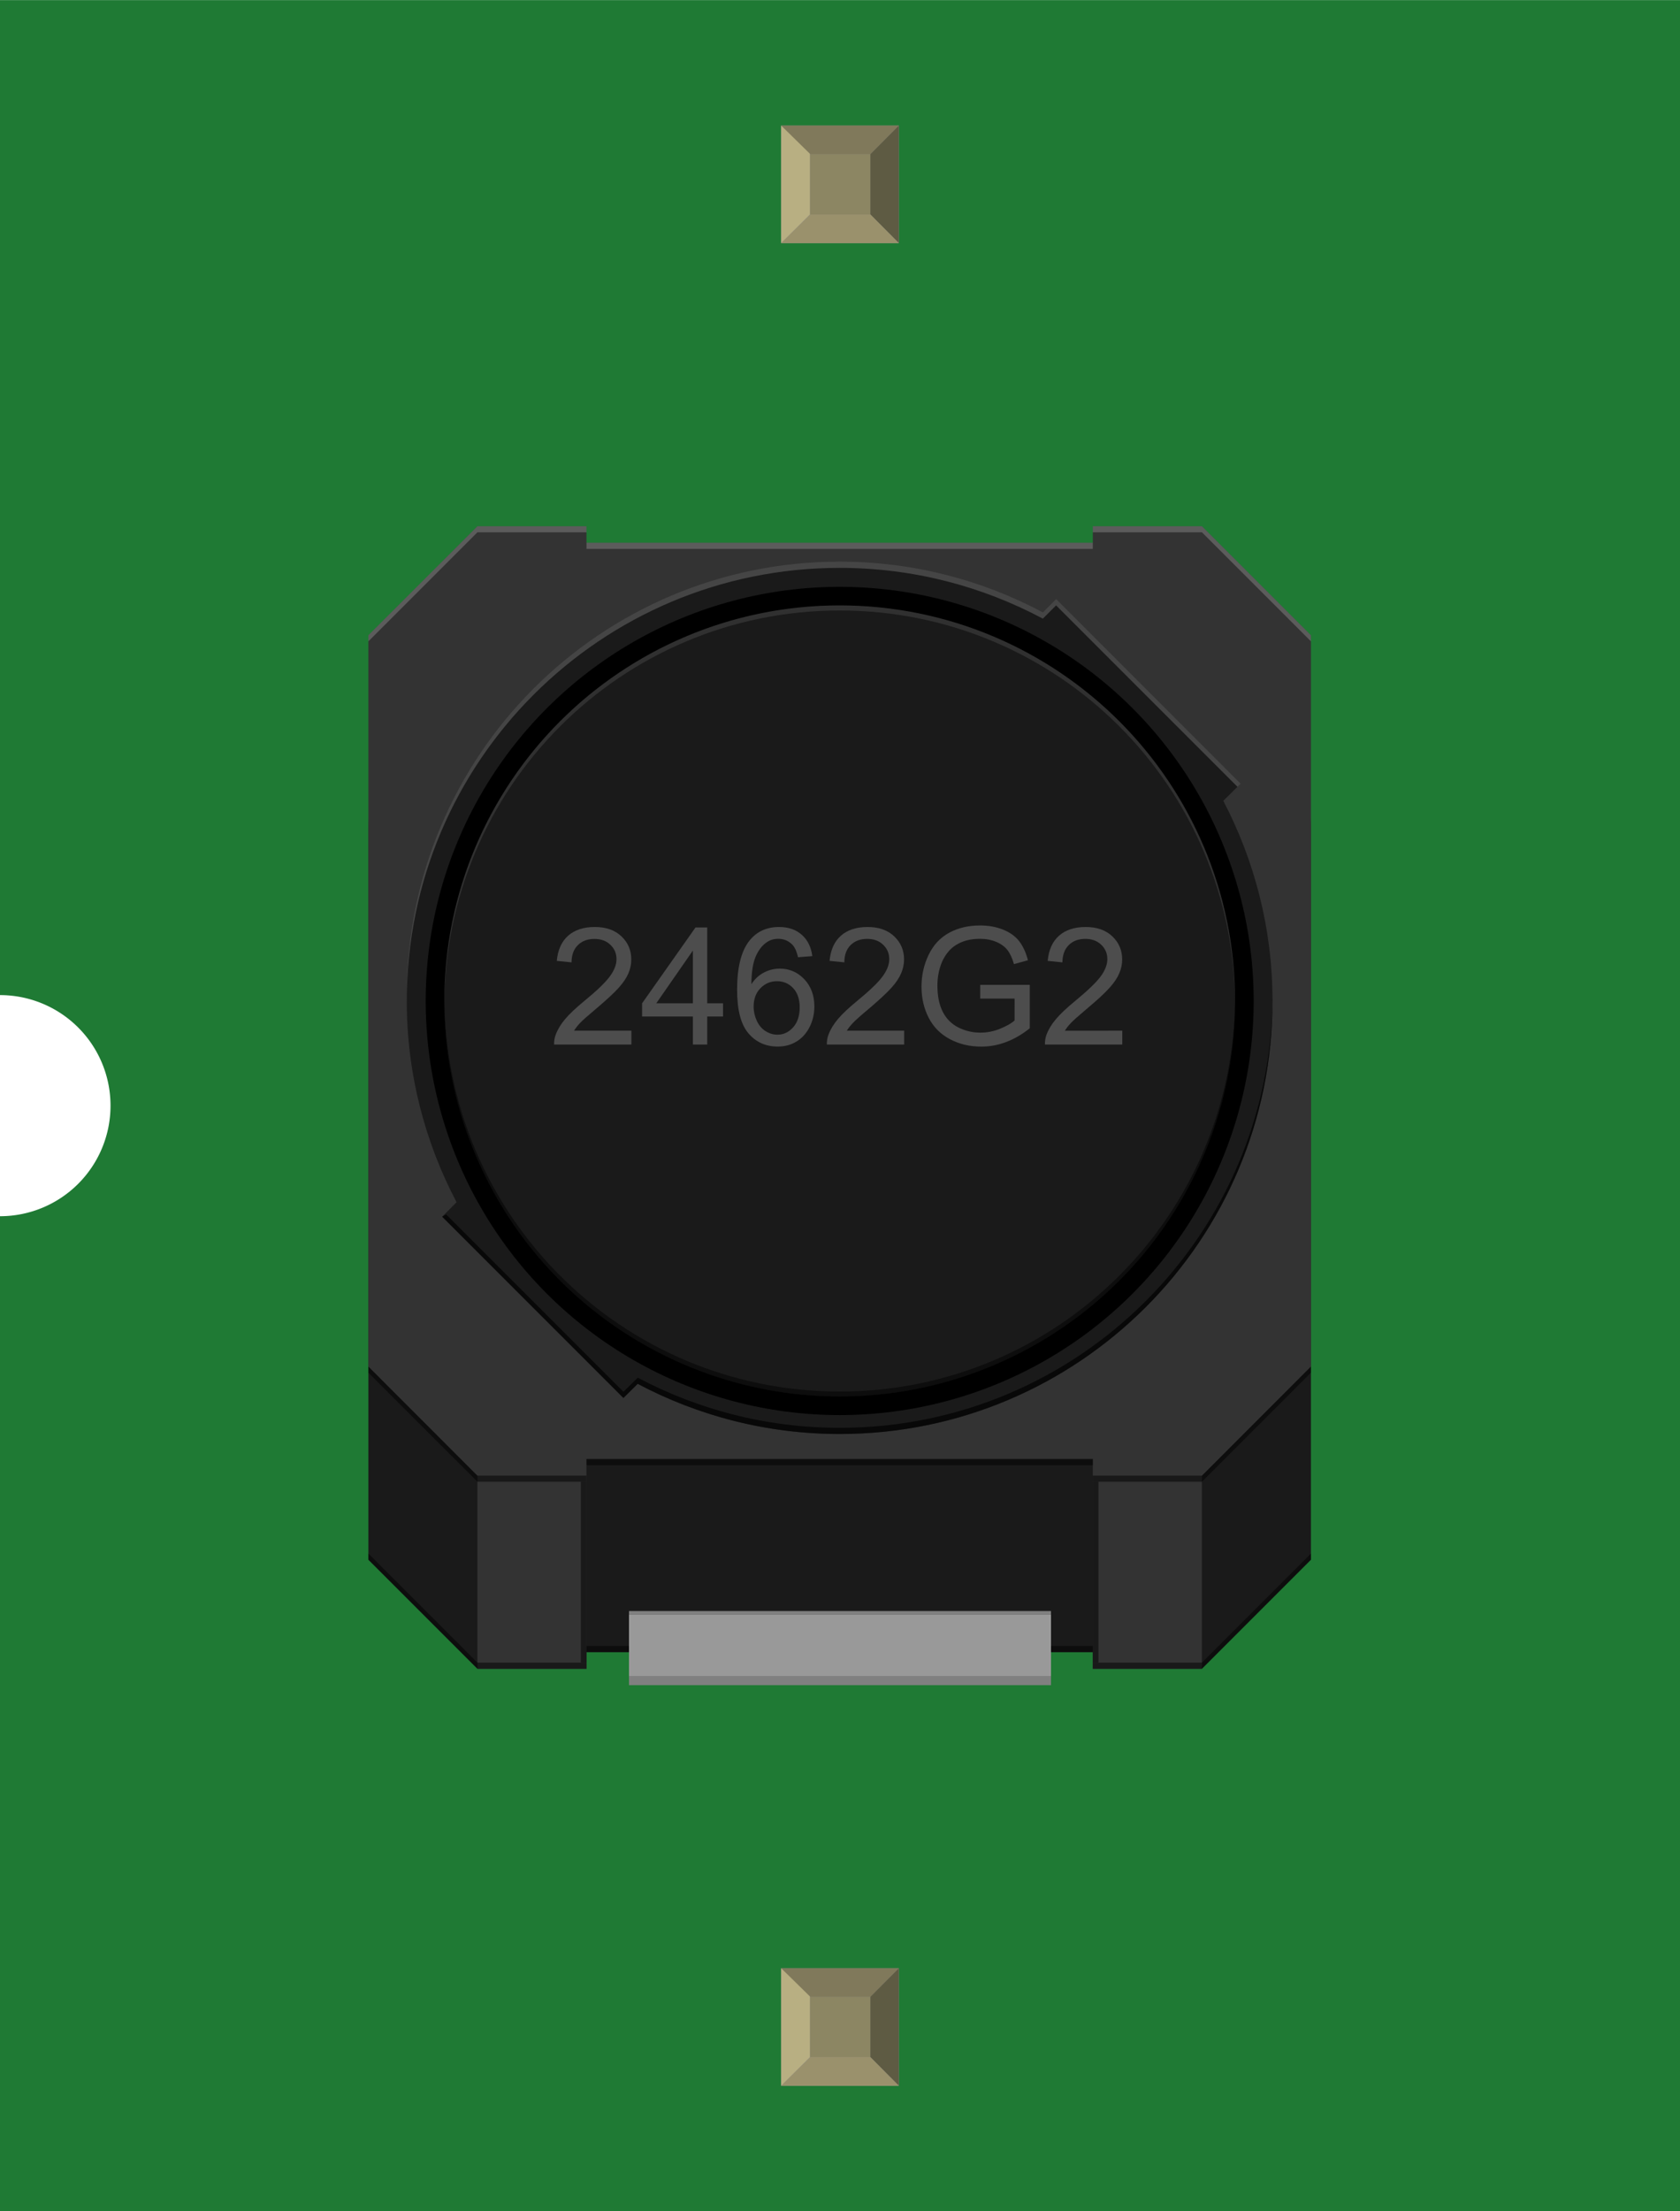 <?xml version='1.0' encoding='UTF-8' standalone='no'?>
<!-- Created with Fritzing (http://www.fritzing.org/) -->
<svg width="0.456in" x="0in" version="1.2" y="0in" xmlns="http://www.w3.org/2000/svg" height="0.6in" viewBox="0 0 456.028 600" baseProfile="tiny" xmlns:svg="http://www.w3.org/2000/svg">
 <desc>Fritzing breadboard generated by brd2svg</desc>
 <g id="breadboard">
  <g id="icon">
   <path fill="#1F7A34" stroke="none" stroke-width="0" d="M0,0L0,270A30,30 0 0 1 0,330L0,600L456.028,600L456.028,0L0,0z"/>
   <g transform="translate(100,142.771)">
    <path fill="#1A1A1A" stroke-width="0" d="M226.264,52.389L29.597,52.389C13.319,52.389,0,65.694,0,81.972l0,198.472l29.583,29.583l29.611,0l0,-4.5l137.444,0l0,4.5l29.625,0l29.583,-29.583L255.847,81.972C255.847,65.694,242.542,52.389,226.264,52.389z"/>
    <rect width="29.611" x="29.597" y="257.639" fill="#333333" height="52.375" stroke-width="0"/>
    <rect width="29.597" x="196.639" y="257.639" fill="#333333" height="52.375" stroke-width="0"/>
    <path fill="#333333" stroke-width="0" d="M226.264,0l-29.625,0l0,4.486L59.194,4.486L59.194,0L29.597,0L0,29.583l0,198.458l29.583,29.597l29.611,0l0,-4.5l137.444,0l0,4.5l29.625,0l29.583,-29.597L255.847,29.583L226.264,0z"/>
    <path fill="#1A1A1A" stroke-width="0" d="M232.056,74.514l3.847,-3.806l-49.236,-49.222l-3.597,3.597c-16.444,-8.764,-35.208,-13.778,-55.153,-13.778c-64.889,0,-117.5,52.611,-117.5,117.514c0,19.722,4.917,38.278,13.514,54.611L20.028,187.361l49.194,49.194l3.875,-3.833c16.375,8.667,35.014,13.611,54.833,13.611c64.903,0,117.486,-52.625,117.486,-117.5C245.417,109.222,240.556,90.764,232.056,74.514z"/>
    <path opacity="0.7" enable-background="new    " stroke-width="0" d="M245.417,128.819c0,64.875,-52.583,117.5,-117.486,117.5c-19.819,0,-38.458,-4.944,-54.833,-13.611l-3.875,3.833L20.028,187.361l1.069,-0.625l48.139,48.139l3.875,-3.833c16.375,8.667,35.014,13.611,54.833,13.611c64.903,0,117.486,-52.625,117.486,-117.5L245.431,128.819z"/>
    <path opacity="0.09" fill="#FFFFFF" enable-background="new    " stroke-width="0" d="M10.431,128.806c0,-64.903,52.611,-117.514,117.5,-117.514c19.944,0,38.722,5,55.153,13.778l3.597,-3.597l49.236,49.236l0.847,-0.833l-50.069,-50.083l-3.597,3.597c-16.444,-8.764,-35.208,-13.778,-55.153,-13.778c-64.889,0,-117.5,52.611,-117.5,117.514L10.444,128.806z"/>
    <path opacity="0.2" fill="#FFFFFF" enable-background="new    " stroke-width="0" d="M255.847,31.236l-29.583,-29.583l-29.625,0L196.639,0l29.625,0l29.583,29.583L255.847,31.236z"/>
    <path opacity="0.2" fill="#FFFFFF" enable-background="new    " stroke-width="0" d="M0,31.236l29.583,-29.583l29.611,0L59.194,0L29.597,0L0,29.583L0,31.236z"/>
    <rect width="137.444" x="59.194" opacity="0.2" y="4.486" fill="#FFFFFF" height="1.667" enable-background="new    " stroke-width="0"/>
    <path opacity="0.5" enable-background="new    " stroke-width="0" d="M0,228.042l29.583,29.597l29.611,0l0,1.639L29.597,259.278L0,229.694L0,228.042z"/>
    <path opacity="0.5" enable-background="new    " stroke-width="0" d="M255.847,228.042l-29.583,29.597l-29.625,0l0,1.639l29.625,0l29.583,-29.597L255.847,228.042z"/>
    <rect width="137.444" x="59.208" opacity="0.5" y="253.125" height="1.667" enable-background="new    " stroke-width="0"/>
    <circle cx="127.931" cy="128.819" r="112.375" stroke-width="0"/>
    <circle fill="#1A1A1A" cx="127.931" cy="128.806" r="107.319" stroke-width="0"/>
    <g enable-background="new    " stroke-width="0">
     <path fill="#4D4D4D" stroke-width="0" d="M71.389,136.889l0,3.75L50.403,140.639c-0.028,-0.931,0.125,-1.847,0.458,-2.708c0.542,-1.431,1.389,-2.847,2.569,-4.222c1.167,-1.389,2.875,-2.986,5.097,-4.819C61.972,126.069,64.306,123.833,65.528,122.167s1.819,-3.208,1.819,-4.694c0,-1.542,-0.556,-2.847,-1.667,-3.903C64.583,112.514,63.139,111.986,61.361,111.986c-1.875,0,-3.389,0.569,-4.514,1.694S55.153,116.347,55.139,118.347L51.139,117.944c0.278,-2.986,1.306,-5.264,3.097,-6.847C56.028,109.528,58.431,108.75,61.458,108.75c3.042,0,5.458,0.847,7.236,2.542c1.778,1.694,2.667,3.778,2.667,6.278c0,1.278,-0.264,2.528,-0.778,3.75c-0.528,1.222,-1.389,2.528,-2.597,3.875S64.778,128.417,61.972,130.792C59.625,132.75,58.125,134.083,57.458,134.792C56.806,135.486,56.25,136.194,55.819,136.889L71.389,136.889z"/>
     <path fill="#4D4D4D" stroke-width="0" d="M88.083,140.639L88.083,133.042L74.292,133.042L74.292,129.458l14.5,-20.583l3.181,0l0,20.583l4.292,0l0,3.583L91.972,133.042l0,7.597L88.083,140.639zM88.083,129.458L88.083,115.139L78.139,129.458L88.083,129.458z"/>
     <path fill="#4D4D4D" stroke-width="0" d="M120.5,116.653L116.625,116.958c-0.347,-1.528,-0.847,-2.639,-1.472,-3.333c-1.056,-1.111,-2.361,-1.667,-3.903,-1.667c-1.25,0,-2.333,0.347,-3.278,1.042C106.75,113.889,105.778,115.194,105.069,116.917c-0.708,1.722,-1.083,4.167,-1.111,7.347c0.931,-1.431,2.083,-2.486,3.444,-3.181s2.778,-1.042,4.264,-1.042c2.611,0,4.819,0.958,6.653,2.875c1.819,1.917,2.736,4.389,2.736,7.417c0,2,-0.431,3.847,-1.292,5.556c-0.861,1.708,-2.042,3.014,-3.542,3.931C114.722,140.736,113.028,141.194,111.111,141.194c-3.25,0,-5.903,-1.194,-7.944,-3.583C101.111,135.208,100.083,131.278,100.083,125.778c0,-6.139,1.139,-10.597,3.403,-13.389C105.472,109.958,108.125,108.75,111.486,108.75c2.5,0,4.542,0.694,6.139,2.097C119.222,112.25,120.181,114.194,120.5,116.653zM104.569,130.347c0,1.347,0.292,2.625,0.861,3.861c0.569,1.222,1.361,2.167,2.389,2.806c1.028,0.639,2.097,0.958,3.222,0.958c1.653,0,3.056,-0.667,4.25,-2s1.778,-3.139,1.778,-5.417c0,-2.194,-0.583,-3.931,-1.75,-5.194c-1.167,-1.264,-2.639,-1.903,-4.417,-1.903c-1.764,0,-3.25,0.639,-4.486,1.903S104.569,128.306,104.569,130.347z"/>
     <path fill="#4D4D4D" stroke-width="0" d="M145.431,136.889l0,3.75L124.444,140.639c-0.028,-0.931,0.125,-1.847,0.458,-2.708c0.542,-1.431,1.389,-2.847,2.569,-4.222c1.167,-1.389,2.875,-2.986,5.097,-4.819c3.458,-2.833,5.792,-5.069,7,-6.722c1.208,-1.653,1.819,-3.208,1.819,-4.694c0,-1.542,-0.556,-2.847,-1.653,-3.903c-1.111,-1.069,-2.556,-1.597,-4.333,-1.597c-1.875,0,-3.389,0.569,-4.514,1.694S129.194,116.347,129.194,118.347L125.181,117.944c0.278,-2.986,1.306,-5.264,3.097,-6.847C130.069,109.528,132.472,108.75,135.5,108.75c3.042,0,5.458,0.847,7.236,2.542c1.778,1.694,2.667,3.778,2.667,6.278c0,1.278,-0.278,2.528,-0.792,3.75s-1.389,2.528,-2.597,3.875S138.806,128.417,136.014,130.792C133.667,132.75,132.167,134.083,131.514,134.792C130.847,135.486,130.292,136.194,129.861,136.889L145.431,136.889z"/>
     <path fill="#4D4D4D" stroke-width="0" d="M166.069,128.181L166.069,124.458l13.458,-0.014l0,11.792c-2.069,1.653,-4.208,2.889,-6.403,3.722c-2.194,0.833,-4.444,1.25,-6.75,1.25c-3.125,0,-5.972,-0.667,-8.514,-2.014s-4.458,-3.264,-5.764,-5.792c-1.306,-2.528,-1.958,-5.361,-1.958,-8.472c0,-3.083,0.653,-5.972,1.944,-8.653c1.306,-2.681,3.153,-4.667,5.583,-5.972C160.083,108.986,162.875,108.333,166.042,108.333c2.292,0,4.361,0.375,6.222,1.125c1.861,0.736,3.306,1.778,4.361,3.111c1.042,1.333,1.861,3.069,2.403,5.208l-3.792,1.042c-0.458,-1.611,-1.056,-2.889,-1.764,-3.806s-1.722,-1.667,-3.042,-2.222s-2.764,-0.833,-4.361,-0.833c-1.931,0,-3.597,0.292,-4.986,0.875c-1.417,0.583,-2.542,1.361,-3.389,2.306c-0.875,0.958,-1.514,2,-2.014,3.139c-0.819,1.972,-1.222,4.097,-1.222,6.389c0,2.833,0.486,5.208,1.458,7.111s2.403,3.319,4.264,4.25c1.875,0.931,3.847,1.389,5.944,1.389c1.819,0,3.611,-0.347,5.333,-1.056c1.736,-0.708,3.056,-1.444,3.944,-2.25L175.403,128.181L166.069,128.181z"/>
     <path fill="#4D4D4D" stroke-width="0" d="M204.639,136.889l0,3.75l-21,0c-0.028,-0.931,0.125,-1.847,0.444,-2.708c0.542,-1.431,1.403,-2.847,2.583,-4.222c1.167,-1.389,2.875,-2.986,5.097,-4.819c3.444,-2.833,5.778,-5.069,7,-6.722s1.819,-3.208,1.819,-4.694c0,-1.542,-0.542,-2.847,-1.653,-3.903c-1.111,-1.069,-2.556,-1.597,-4.319,-1.597c-1.889,0,-3.389,0.569,-4.514,1.694s-1.694,2.681,-1.708,4.681l-4,-0.403c0.278,-2.986,1.306,-5.264,3.097,-6.847c1.792,-1.569,4.194,-2.347,7.222,-2.347c3.042,0,5.458,0.847,7.236,2.542c1.778,1.694,2.667,3.778,2.667,6.278c0,1.278,-0.264,2.528,-0.792,3.75c-0.514,1.222,-1.389,2.528,-2.597,3.875c-1.194,1.361,-3.194,3.222,-6.014,5.583c-2.333,1.972,-3.833,3.292,-4.5,4c-0.667,0.694,-1.222,1.403,-1.653,2.111L204.639,136.889z"/>
    </g>
    <g stroke-width="0">
     <path opacity="0.5" enable-background="new    " stroke-width="0" d="M0,278.764l29.583,29.597l29.611,0l0,1.639L29.597,310L0,280.417L0,278.764z"/>
     <path opacity="0.5" enable-background="new    " stroke-width="0" d="M255.847,278.764l-29.583,29.597l-29.625,0l0,1.639l29.625,0l29.583,-29.583L255.847,278.764z"/>
     <rect width="137.444" x="59.208" opacity="0.5" y="303.847" height="1.653" enable-background="new    " stroke-width="0"/>
     <rect width="1.542" x="57.667" opacity="0.5" y="259.278" height="49.069" enable-background="new    " stroke-width="0"/>
     <rect width="1.542" x="196.639" opacity="0.5" y="259.278" height="49.069" enable-background="new    " stroke-width="0"/>
    </g>
    <path opacity="0.1" fill="#FFFFFF" enable-background="new    " stroke-width="0" d="M20.611,130.181c0,-59.264,48.056,-107.319,107.319,-107.319c59.278,0,107.333,48.056,107.333,107.319L235.264,128.819c0,-59.278,-48.056,-107.333,-107.333,-107.333c-59.264,0,-107.319,48.042,-107.319,107.333L20.611,130.181z"/>
    <path opacity="0.5" enable-background="new    " stroke-width="0" d="M235.264,127.458c0,59.278,-48.069,107.347,-107.333,107.347c-59.278,0,-107.319,-48.069,-107.319,-107.347l0,1.375c0,59.278,48.042,107.306,107.319,107.306c59.264,0,107.333,-48.028,107.333,-107.306L235.264,127.458z"/>
    <g stroke-width="0">
     <g stroke-width="0">
      <rect width="114.556" x="70.736" y="305.528" fill="#808080" height="8.944" stroke-width="0"/>
     </g>
     <g stroke-width="0">
      <rect width="114.556" x="70.736" y="295.347" fill="#999999" height="16.639" stroke-width="0"/>
     </g>
     <g stroke-width="0">
      <rect width="114.556" x="70.736" y="294.361" fill="#808080" height="0.986" stroke-width="0"/>
     </g>
    </g>
   </g>
  </g>
  <g transform="translate(212.049,534.05)">
   <rect width="31.93" x="0" y="0" fill="#8D8C8C" height="31.9" id="connector0pin" stroke-width="0"/>
   <rect width="16.444" x="7.792" y="7.735" fill="#8C8663" height="16.415" stroke-width="0"/>
   <polygon fill="#B8AF82" points="0,31.9,7.792,24.137,7.792,6.972,0,0" stroke-width="0"/>
   <polygon fill="#80795B" points="24.208,7.763,7.903,7.763,0,0,31.93,0" stroke-width="0"/>
   <polygon fill="#5E5B43" points="24.208,24.137,24.208,7.763,31.93,0,31.93,31.9" stroke-width="0"/>
   <polygon fill="#9A916C" points="0,31.9,7.875,24.137,24.208,24.137,31.93,31.9" stroke-width="0"/>
  </g>
  <g transform="translate(212.049,34.05)">
   <rect width="31.93" x="0" y="0" fill="#8D8C8C" height="31.9" id="connector1pin" stroke-width="0"/>
   <rect width="16.444" x="7.792" y="7.735" fill="#8C8663" height="16.415" stroke-width="0"/>
   <polygon fill="#B8AF82" points="0,31.9,7.792,24.137,7.792,6.972,0,0" stroke-width="0"/>
   <polygon fill="#80795B" points="24.208,7.763,7.903,7.763,0,0,31.93,0" stroke-width="0"/>
   <polygon fill="#5E5B43" points="24.208,24.137,24.208,7.763,31.93,0,31.93,31.9" stroke-width="0"/>
   <polygon fill="#9A916C" points="0,31.9,7.875,24.137,24.208,24.137,31.93,31.9" stroke-width="0"/>
  </g>
 </g>
</svg>
